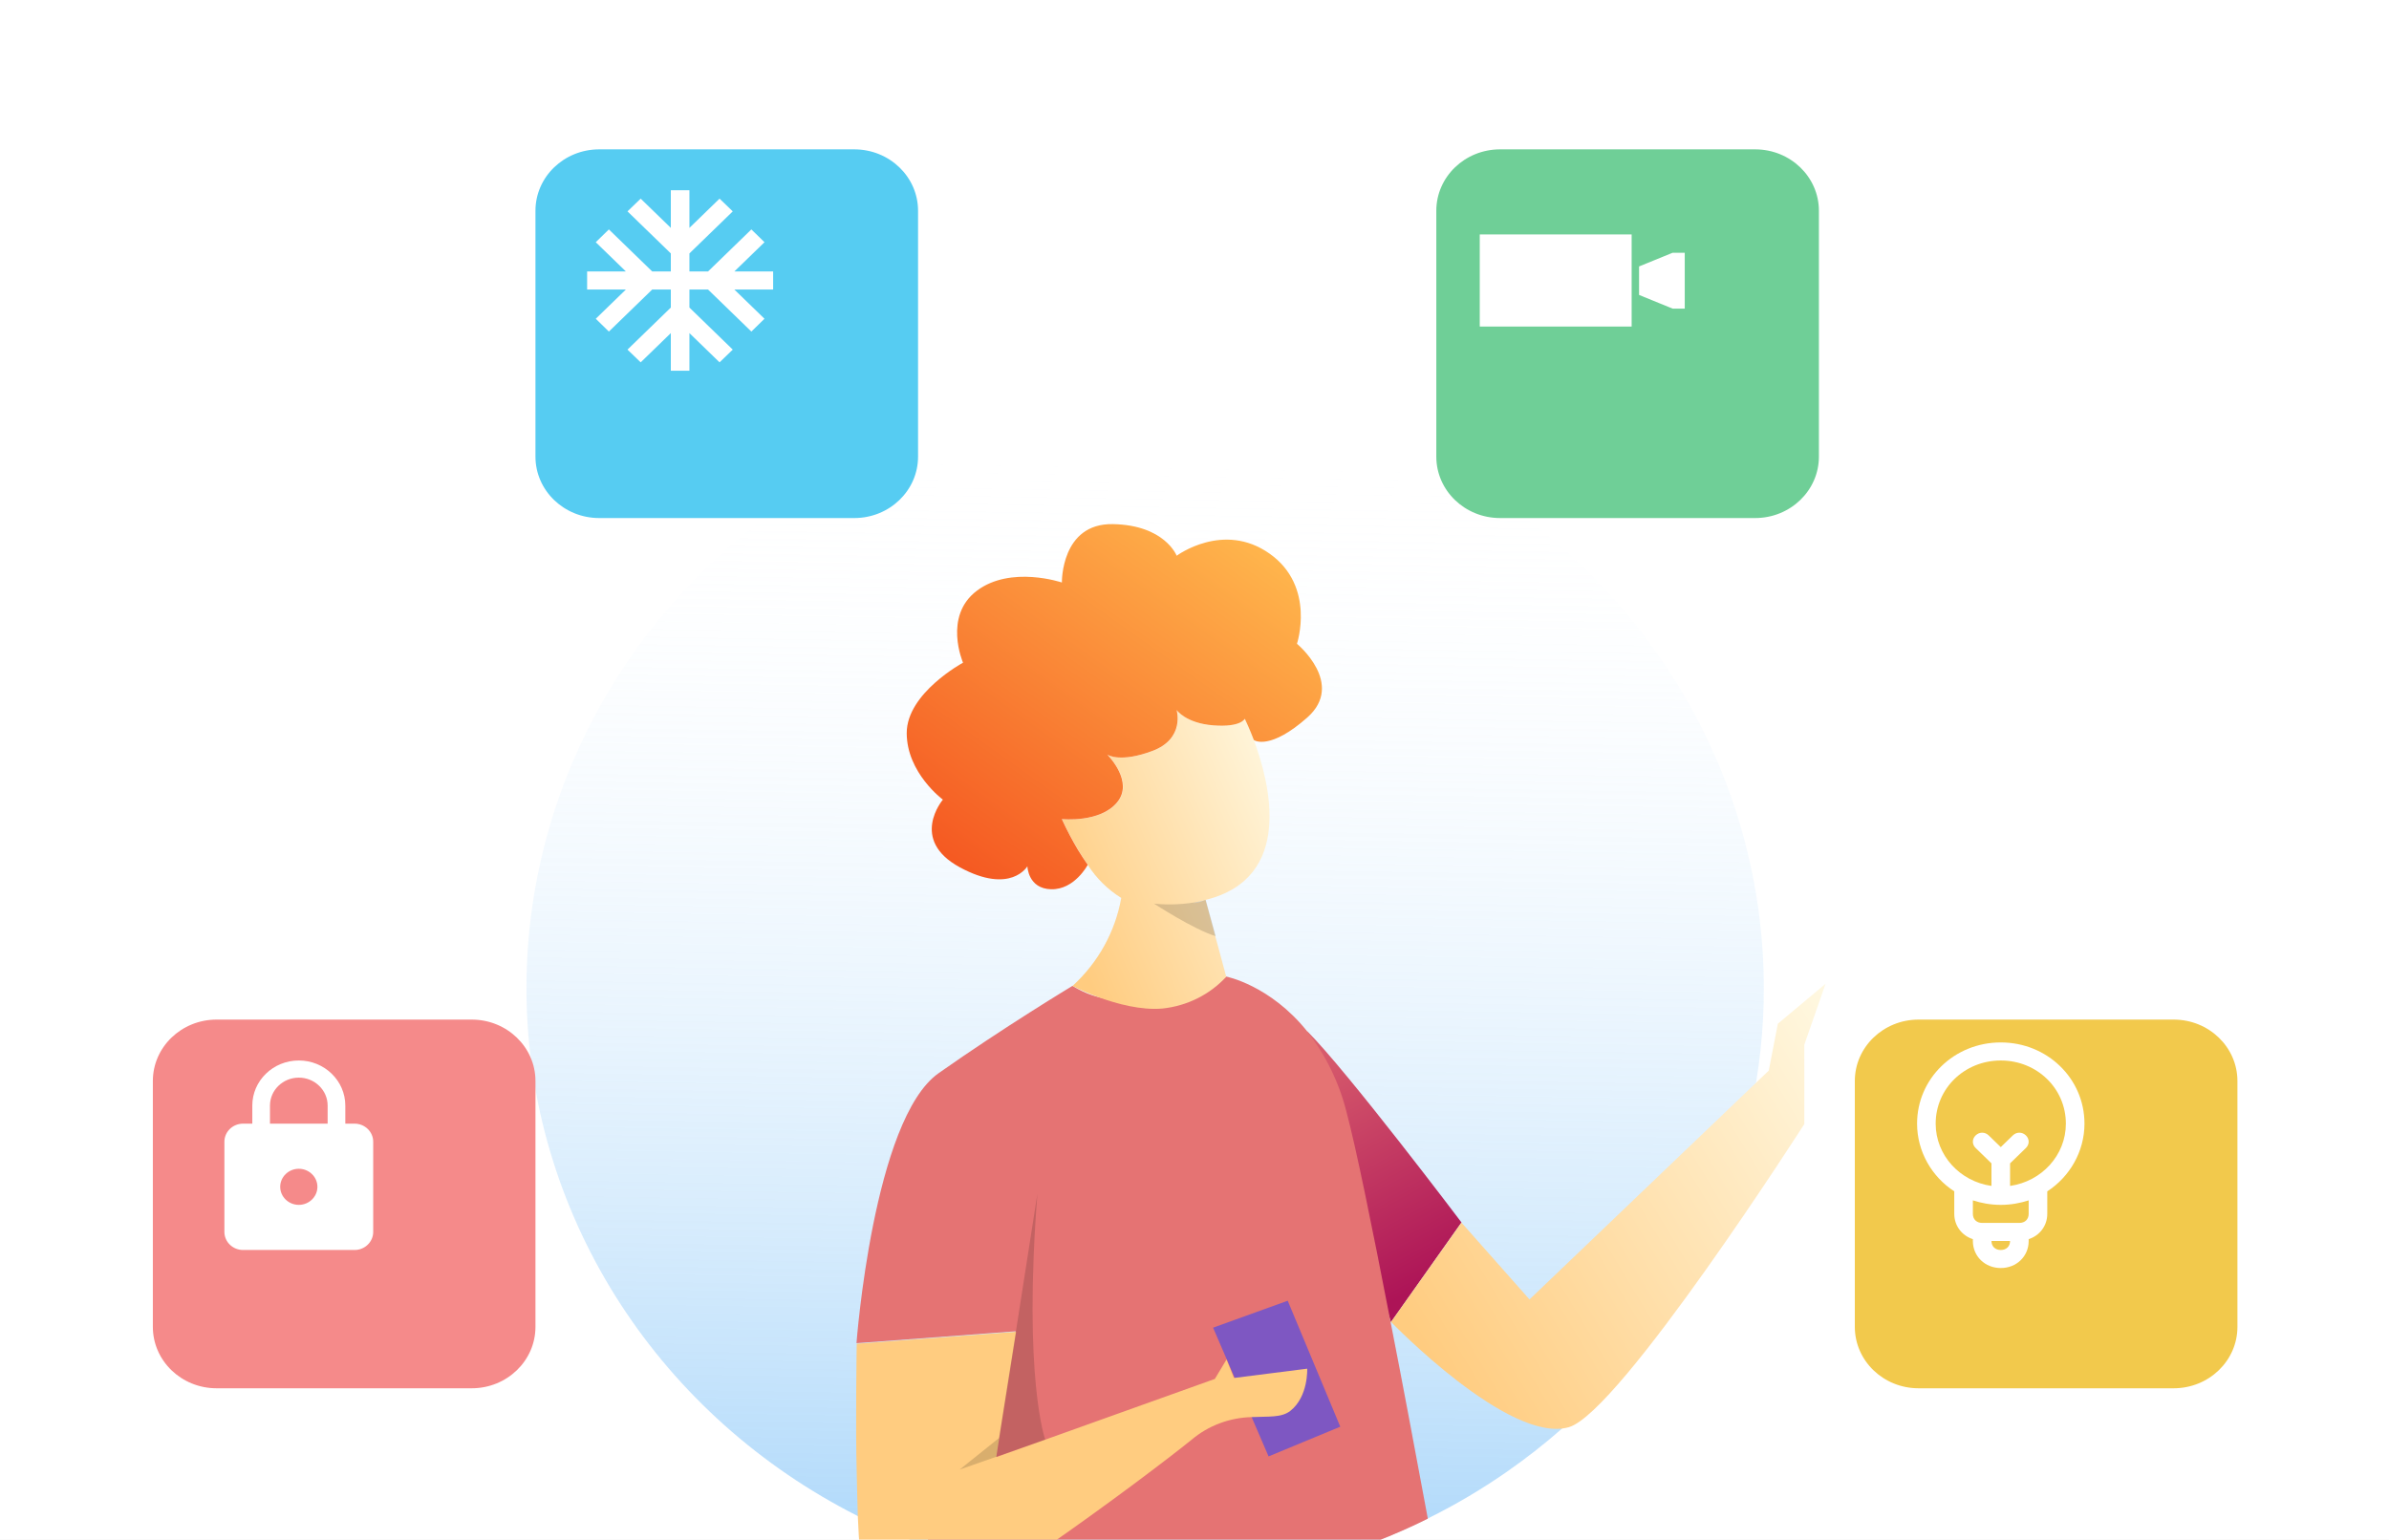 <svg width="242" height="156" viewBox="0 0 242 156" fill="none" xmlns="http://www.w3.org/2000/svg">
<rect width="242" height="156" fill="#E5E5E5"/>
<rect width="1366" height="3373" transform="translate(-567 -941)" fill="white"/>
<g filter="url(#filter0_d)">
<rect x="-63" y="-3.894" width="358" height="480.028" rx="10" fill="white"/>
</g>
<path d="M178.67 100.124C178.678 108.521 176.866 116.826 173.349 124.508C169.833 132.19 164.69 139.079 158.251 144.734C156.459 146.308 154.576 147.783 152.61 149.15C150.087 150.905 147.431 152.474 144.665 153.846H144.636C144.046 154.144 143.447 154.428 142.843 154.703C142.567 154.833 142.297 154.955 142.016 155.076C140.267 155.849 138.472 156.543 136.632 157.158C135.182 157.624 133.694 158.09 132.191 158.472C123.52 160.695 114.457 161.106 105.609 159.678C104.56 159.511 103.526 159.32 102.496 159.101L101.626 158.91C99 158.318 96.417 157.562 93.893 156.646C92.427 156.115 90.99 155.532 89.582 154.899C89.036 154.652 88.49 154.4 87.954 154.139C87.586 153.962 87.224 153.781 86.861 153.599C77.027 148.621 68.743 141.213 62.856 132.135C56.968 123.056 53.691 112.632 53.358 101.93C53.024 91.229 55.648 80.634 60.96 71.232C66.272 61.829 74.081 53.956 83.587 48.419C93.094 42.881 103.957 39.879 115.063 39.719C126.169 39.559 137.12 42.247 146.794 47.508C156.468 52.768 164.518 60.413 170.119 69.658C175.72 78.904 178.671 89.418 178.67 100.124Z" fill="url(#paint0_linear)"/>
<path d="M132.423 104.494C136.415 108.454 148.043 123.864 148.043 123.864L140.9 133.959L134.477 113.904L132.423 104.494Z" fill="url(#paint1_linear)"/>
<path d="M144.636 153.878C144.046 154.177 143.447 154.461 142.843 154.736C142.567 154.866 142.297 154.987 142.016 155.108C140.267 155.882 138.472 156.576 136.632 157.191C135.182 157.656 133.694 158.122 132.191 158.504C123.52 160.727 114.457 161.139 105.609 159.711C104.56 159.543 103.526 159.352 102.496 159.133C98.727 161.639 95.247 163.759 92.941 164.723L93.13 163.172L93.913 156.683L95.725 141.585L102.907 134.89L86.76 136.097C86.76 136.097 88.456 113.41 95.078 108.742C101.699 104.075 108.644 99.891 108.644 99.891C109.473 100.418 110.385 100.81 111.346 101.051C113.642 101.663 116.029 101.898 118.407 101.745C121.239 101.62 124.071 99.081 124.206 98.95C124.206 98.95 128.653 99.803 132.423 104.512C134.303 106.937 135.653 109.704 136.391 112.646C137.319 116.089 138.967 124.129 140.842 133.842C142.07 140.094 143.36 147.026 144.636 153.878Z" fill="url(#paint2_linear)"/>
<path d="M148.043 123.882L154.935 131.667L179.173 108.477L180.091 103.73L184.925 99.682L182.774 105.854V113.895C182.774 113.895 164.079 143.103 158.927 144.608C152.901 146.374 140.91 133.949 140.91 133.949L148.043 123.882Z" fill="url(#paint3_linear)"/>
<path d="M122.882 134.527L128.503 147.571L135.767 144.561L130.441 131.797L122.882 134.527Z" fill="#7E57C2"/>
<path d="M130.712 142.954C129.808 143.672 128.46 143.504 126.787 143.588C124.541 143.645 122.386 144.459 120.698 145.889C118.45 147.711 112.167 152.476 105.884 156.827C104.744 157.614 103.603 158.392 102.501 159.156C98.731 161.663 95.252 163.782 92.946 164.747C92.34 165.037 91.686 165.221 91.013 165.292C87.784 165.371 87.093 158.849 86.895 153.645C86.832 151.917 86.818 150.338 86.784 149.197C86.649 144.631 86.784 136.153 86.784 136.153L102.931 134.942L101.22 145.721L100.921 147.627V147.641L105.754 145.917L105.904 145.866L123.061 139.721L124.245 137.751L124.999 139.614H125.072L132.418 138.682C132.418 138.682 132.544 141.505 130.712 142.954Z" fill="url(#paint4_linear)"/>
<path d="M127.005 74.968C126.584 73.86 126.222 73.105 126.116 72.881V72.826C126.116 72.826 125.743 73.711 122.94 73.496C120.137 73.282 119.209 71.94 119.209 71.94C119.209 71.94 120.089 74.847 116.749 76.091C113.535 77.293 112.269 76.515 112.182 76.459C112.351 76.636 114.864 79.226 113.197 81.281C111.471 83.41 107.59 82.99 107.59 82.99V83.018C108.079 84.084 108.626 85.125 109.229 86.135C109.548 86.666 109.862 87.155 110.195 87.612V87.644C111.051 88.986 112.207 90.127 113.579 90.984C112.976 94.393 111.245 97.523 108.644 99.905C109.519 100.345 110.421 100.733 111.346 101.065C113.148 101.722 115.57 102.374 117.73 102.193C120.233 101.935 122.546 100.785 124.216 98.969L123.109 94.874L122.114 91.185C131.113 88.972 128.638 79.347 127.005 74.968ZM121.611 91.32L121.771 91.282L122.027 91.213C121.654 91.368 121.26 91.472 120.857 91.52C121.065 91.469 121.278 91.413 121.5 91.348L121.611 91.32Z" fill="url(#paint5_linear)"/>
<path d="M132.423 72.704C128.711 75.993 127.106 75.066 127.005 74.978V74.968C126.584 73.86 126.222 73.105 126.12 72.881L126.096 72.826C126.096 72.826 125.719 73.711 122.916 73.496C120.113 73.282 119.19 71.94 119.19 71.94C119.19 71.94 120.069 74.847 116.73 76.091C113.511 77.293 112.244 76.515 112.162 76.459C112.331 76.632 114.845 79.222 113.177 81.276C111.452 83.405 107.571 82.99 107.571 82.99V83.014C108.059 84.081 108.606 85.123 109.209 86.135C109.531 86.663 109.854 87.155 110.176 87.612V87.644C110.176 87.644 108.852 90.155 106.488 90.104C104.125 90.053 104.072 87.775 104.072 87.775C104.072 87.775 102.399 90.681 97.233 87.882C92.066 85.082 95.512 81.024 95.512 81.024C95.512 81.024 91.849 78.323 91.849 74.274C91.849 70.226 97.552 67.147 97.552 67.147C97.552 67.147 95.512 62.446 98.954 59.856C102.395 57.266 107.566 59.022 107.566 59.022C107.566 59.022 107.465 53.008 112.733 53.106C118.001 53.204 119.194 56.311 119.194 56.311C119.194 56.311 123.931 52.78 128.619 56.106C133.307 59.432 131.379 65.232 131.379 65.232C131.379 65.232 136.294 69.28 132.423 72.704Z" fill="url(#paint6_linear)"/>
<path opacity="0.15" d="M123.148 94.86C120.901 94.175 116.904 91.562 116.904 91.562C118.481 91.722 120.075 91.641 121.626 91.32L121.785 91.282L122.095 91.194H122.138L123.148 94.86Z" fill="black"/>
<path opacity="0.15" d="M105.087 120.957L102.907 134.932L101.196 145.712L97.214 148.903L105.879 145.87C105.879 145.87 103.632 139.684 105.087 120.957Z" fill="black"/>
<g filter="url(#filter1_d)">
<path d="M81.54 10.134H55.698C52.132 10.134 49.241 12.921 49.241 16.358V41.267C49.241 44.704 52.132 47.491 55.698 47.491H81.54C85.106 47.491 87.997 44.704 87.997 41.267V16.358C87.997 12.921 85.106 10.134 81.54 10.134Z" fill="#56CCF2"/>
</g>
<path d="M78.316 27.507H74.387L77.44 24.544L76.112 23.246L71.721 27.507H69.837V25.678L74.227 21.417L72.889 20.128L69.837 23.09V19.278H67.953V23.09L64.9 20.128L63.563 21.417L67.953 25.678V27.507H66.069L61.678 23.246L60.35 24.544L63.403 27.507H59.474V29.335H63.403L60.35 32.298L61.678 33.596L66.069 29.335H67.953V31.164L63.563 35.425L64.9 36.714L67.953 33.752V37.565H69.837V33.752L72.889 36.714L74.227 35.425L69.837 31.164V29.335H71.721L76.112 33.596L77.44 32.298L74.387 29.335H78.316V27.507Z" fill="white"/>
<g filter="url(#filter2_d)">
<path d="M215.189 98.311H189.346C185.78 98.311 182.889 101.098 182.889 104.535V129.444C182.889 132.881 185.78 135.668 189.346 135.668H215.189C218.755 135.668 221.646 132.881 221.646 129.444V104.535C221.646 101.098 218.755 98.311 215.189 98.311Z" fill="#F2C94C"/>
</g>
<path d="M211.152 113.855C211.152 109.283 207.384 105.626 202.674 105.626C197.963 105.626 194.195 109.283 194.195 113.855C194.195 116.689 195.702 119.25 197.963 120.712V122.998C197.963 124.187 198.717 125.193 199.847 125.558V125.741C199.847 127.296 201.072 128.484 202.674 128.484C204.275 128.484 205.5 127.296 205.5 125.741V125.558C206.63 125.193 207.384 124.187 207.384 122.998V120.712C209.645 119.25 211.152 116.689 211.152 113.855ZM196.079 113.855C196.079 110.289 198.999 107.455 202.674 107.455C206.348 107.455 209.268 110.289 209.268 113.855C209.268 117.055 206.819 119.707 203.616 120.164V117.878L205.217 116.324C205.594 115.958 205.594 115.409 205.217 115.044C204.84 114.678 204.275 114.678 203.898 115.044L202.674 116.232L201.449 115.044C201.072 114.678 200.507 114.678 200.13 115.044C199.753 115.409 199.753 115.958 200.13 116.324L201.731 117.878V120.164C198.528 119.707 196.079 117.055 196.079 113.855ZM202.674 126.656C202.108 126.656 201.731 126.29 201.731 125.741H203.616C203.616 126.29 203.239 126.656 202.674 126.656ZM205.5 122.998C205.5 123.547 205.123 123.913 204.558 123.913H200.789C200.224 123.913 199.847 123.547 199.847 122.998V121.627C200.695 121.901 201.637 122.084 202.674 122.084C203.71 122.084 204.652 121.901 205.5 121.627V122.998Z" fill="white"/>
<g filter="url(#filter3_d)">
<path d="M42.784 98.311H16.941C13.375 98.311 10.484 101.098 10.484 104.535V129.444C10.484 132.881 13.375 135.668 16.941 135.668H42.784C46.35 135.668 49.241 132.881 49.241 129.444V104.535C49.241 101.098 46.35 98.311 42.784 98.311Z" fill="#F58A8A"/>
</g>
<path d="M35.921 113.855H34.979V112.026C34.979 109.503 32.868 107.454 30.268 107.454C27.668 107.454 25.558 109.503 25.558 112.026V113.855H24.616C23.579 113.855 22.731 114.678 22.731 115.684V124.827C22.731 125.833 23.579 126.656 24.616 126.656H35.921C36.957 126.656 37.805 125.833 37.805 124.827V115.684C37.805 114.678 36.957 113.855 35.921 113.855ZM30.268 122.084C29.232 122.084 28.384 121.261 28.384 120.255C28.384 119.249 29.232 118.427 30.268 118.427C31.305 118.427 32.153 119.249 32.153 120.255C32.153 121.261 31.305 122.084 30.268 122.084ZM33.189 113.855H27.348V112.026C27.348 110.463 28.657 109.192 30.268 109.192C31.879 109.192 33.189 110.463 33.189 112.026V113.855Z" fill="white"/>
<g filter="url(#filter4_d)">
<path d="M172.794 10.134H146.952C143.386 10.134 140.495 12.921 140.495 16.358V41.267C140.495 44.704 143.386 47.491 146.952 47.491H172.794C176.36 47.491 179.251 44.704 179.251 41.267V16.358C179.251 12.921 176.36 10.134 172.794 10.134Z" fill="#6FCF97"/>
</g>
<path d="M165.282 23.755H149.896V33.087H165.282V23.755Z" fill="white"/>
<path d="M169.429 25.612L166.033 26.997V29.884L169.429 31.27H170.661V25.612H169.429Z" fill="white"/>
<defs>
<filter id="filter0_d" x="-108" y="-33.894" width="458" height="580.028" filterUnits="userSpaceOnUse" color-interpolation-filters="sRGB">
<feFlood flood-opacity="0" result="BackgroundImageFix"/>
<feColorMatrix in="SourceAlpha" type="matrix" values="0 0 0 0 0 0 0 0 0 0 0 0 0 0 0 0 0 0 127 0"/>
<feOffset dx="5" dy="20"/>
<feGaussianBlur stdDeviation="25"/>
<feColorMatrix type="matrix" values="0 0 0 0 0.063 0 0 0 0 0.439 0 0 0 0 0.694 0 0 0 0.2 0"/>
<feBlend mode="normal" in2="BackgroundImageFix" result="effect1_dropShadow"/>
<feBlend mode="normal" in="SourceGraphic" in2="effect1_dropShadow" result="shape"/>
</filter>
<filter id="filter1_d" x="39.241" y="0.134" width="68.757" height="67.356" filterUnits="userSpaceOnUse" color-interpolation-filters="sRGB">
<feFlood flood-opacity="0" result="BackgroundImageFix"/>
<feColorMatrix in="SourceAlpha" type="matrix" values="0 0 0 0 0 0 0 0 0 0 0 0 0 0 0 0 0 0 127 0"/>
<feOffset dx="5" dy="5"/>
<feGaussianBlur stdDeviation="7.5"/>
<feColorMatrix type="matrix" values="0 0 0 0 0 0 0 0 0 0 0 0 0 0 0 0 0 0 0.15 0"/>
<feBlend mode="normal" in2="BackgroundImageFix" result="effect1_dropShadow"/>
<feBlend mode="normal" in="SourceGraphic" in2="effect1_dropShadow" result="shape"/>
</filter>
<filter id="filter2_d" x="172.889" y="88.311" width="68.757" height="67.356" filterUnits="userSpaceOnUse" color-interpolation-filters="sRGB">
<feFlood flood-opacity="0" result="BackgroundImageFix"/>
<feColorMatrix in="SourceAlpha" type="matrix" values="0 0 0 0 0 0 0 0 0 0 0 0 0 0 0 0 0 0 127 0"/>
<feOffset dx="5" dy="5"/>
<feGaussianBlur stdDeviation="7.5"/>
<feColorMatrix type="matrix" values="0 0 0 0 0 0 0 0 0 0 0 0 0 0 0 0 0 0 0.15 0"/>
<feBlend mode="normal" in2="BackgroundImageFix" result="effect1_dropShadow"/>
<feBlend mode="normal" in="SourceGraphic" in2="effect1_dropShadow" result="shape"/>
</filter>
<filter id="filter3_d" x="0.484" y="88.311" width="68.757" height="67.356" filterUnits="userSpaceOnUse" color-interpolation-filters="sRGB">
<feFlood flood-opacity="0" result="BackgroundImageFix"/>
<feColorMatrix in="SourceAlpha" type="matrix" values="0 0 0 0 0 0 0 0 0 0 0 0 0 0 0 0 0 0 127 0"/>
<feOffset dx="5" dy="5"/>
<feGaussianBlur stdDeviation="7.5"/>
<feColorMatrix type="matrix" values="0 0 0 0 0 0 0 0 0 0 0 0 0 0 0 0 0 0 0.15 0"/>
<feBlend mode="normal" in2="BackgroundImageFix" result="effect1_dropShadow"/>
<feBlend mode="normal" in="SourceGraphic" in2="effect1_dropShadow" result="shape"/>
</filter>
<filter id="filter4_d" x="130.495" y="0.134" width="68.756" height="67.356" filterUnits="userSpaceOnUse" color-interpolation-filters="sRGB">
<feFlood flood-opacity="0" result="BackgroundImageFix"/>
<feColorMatrix in="SourceAlpha" type="matrix" values="0 0 0 0 0 0 0 0 0 0 0 0 0 0 0 0 0 0 127 0"/>
<feOffset dx="5" dy="5"/>
<feGaussianBlur stdDeviation="7.5"/>
<feColorMatrix type="matrix" values="0 0 0 0 0 0 0 0 0 0 0 0 0 0 0 0 0 0 0.15 0"/>
<feBlend mode="normal" in2="BackgroundImageFix" result="effect1_dropShadow"/>
<feBlend mode="normal" in="SourceGraphic" in2="effect1_dropShadow" result="shape"/>
</filter>
<linearGradient id="paint0_linear" x1="116.257" y1="46.272" x2="114.266" y2="165.33" gradientUnits="userSpaceOnUse">
<stop stop-color="white" stop-opacity="0"/>
<stop offset="1" stop-color="#64B5F6" stop-opacity="0.6"/>
</linearGradient>
<linearGradient id="paint1_linear" x1="127.691" y1="100.492" x2="144.027" y2="130.274" gradientUnits="userSpaceOnUse">
<stop stop-color="#E57373"/>
<stop offset="1" stop-color="#AD1457"/>
</linearGradient>
<linearGradient id="paint2_linear" x1="26513" y1="36361.6" x2="24812.5" y2="45068.9" gradientUnits="userSpaceOnUse">
<stop stop-color="#E57373"/>
<stop offset="1" stop-color="#AD1457"/>
</linearGradient>
<linearGradient id="paint3_linear" x1="191.483" y1="111.258" x2="145.537" y2="138.873" gradientUnits="userSpaceOnUse">
<stop stop-color="#FFF8E1"/>
<stop offset="1" stop-color="#FFCC80"/>
</linearGradient>
<linearGradient id="paint4_linear" x1="20399.9" y1="20383.7" x2="17931.8" y2="18657.1" gradientUnits="userSpaceOnUse">
<stop stop-color="#FFF8E1"/>
<stop offset="1" stop-color="#FFCC80"/>
</linearGradient>
<linearGradient id="paint5_linear" x1="131.736" y1="79.712" x2="106.489" y2="90.5" gradientUnits="userSpaceOnUse">
<stop stop-color="#FFF8E1"/>
<stop offset="1" stop-color="#FFCC80"/>
</linearGradient>
<linearGradient id="paint6_linear" x1="125.879" y1="52.929" x2="97.405" y2="92.844" gradientUnits="userSpaceOnUse">
<stop stop-color="#FFB74D"/>
<stop offset="1" stop-color="#F4511E"/>
</linearGradient>
</defs>
</svg>
